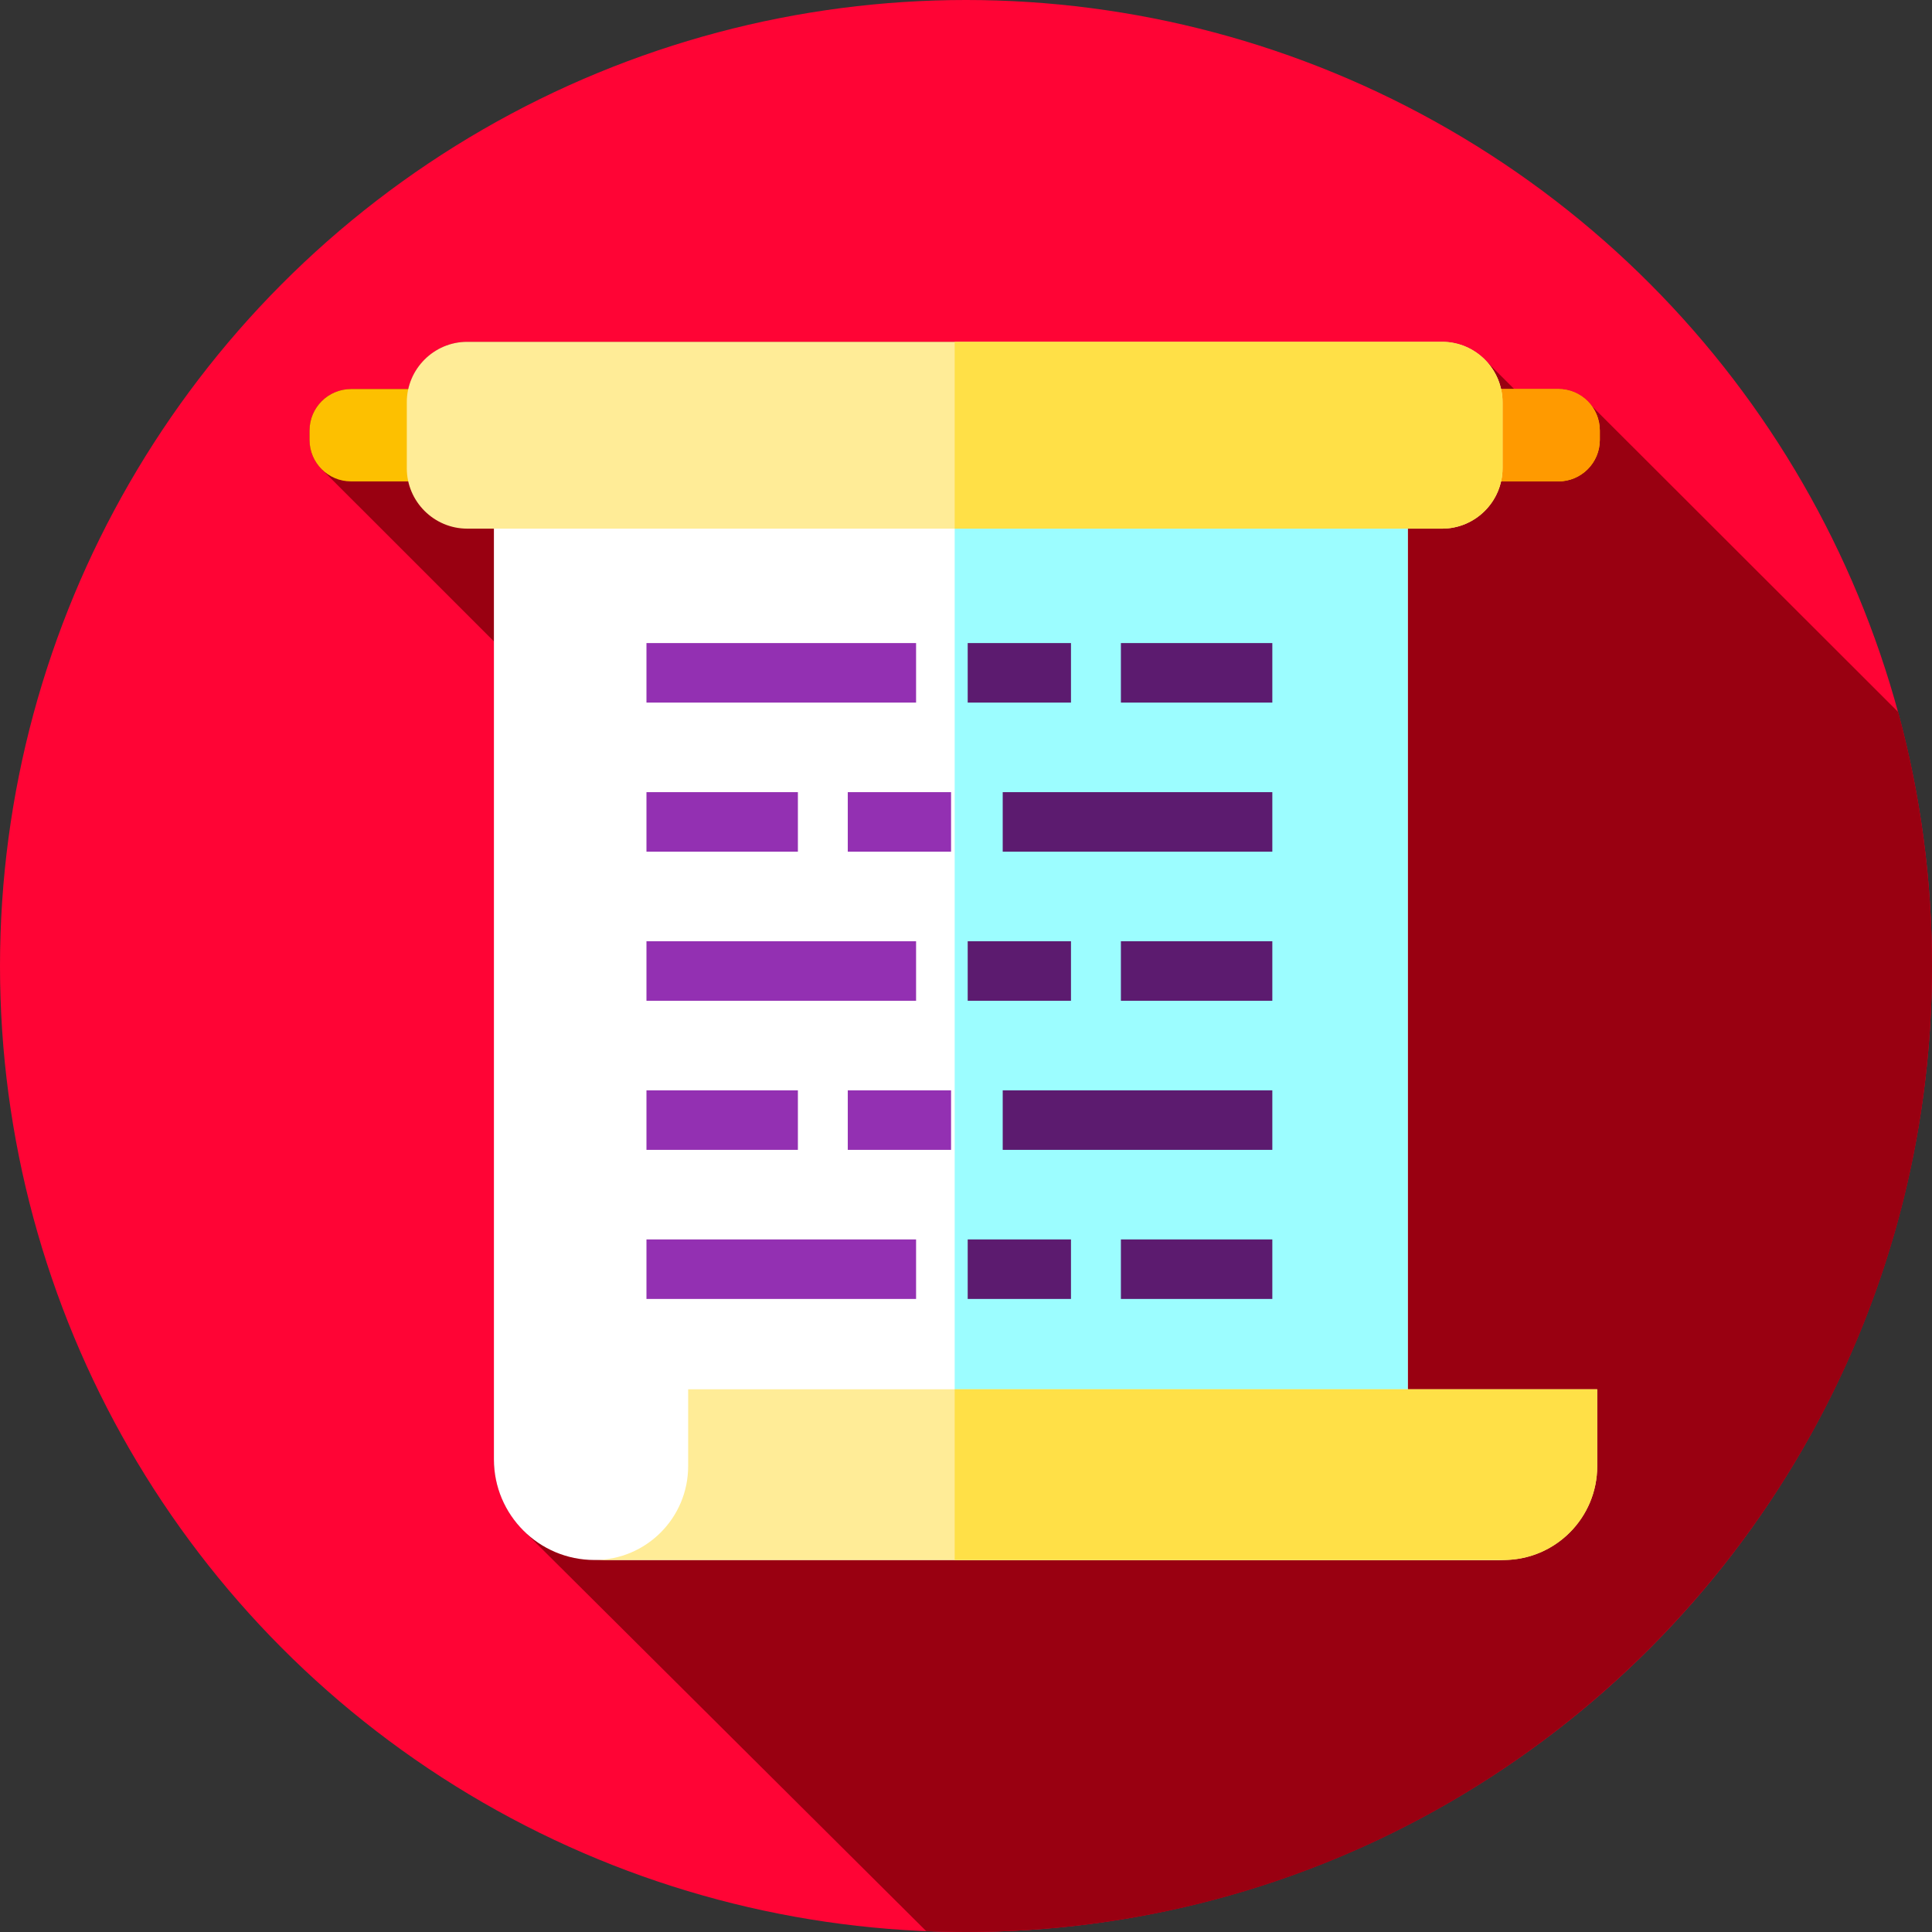<?xml version="1.0" encoding="iso-8859-1"?>
<!-- Generator: Adobe Illustrator 19.0.0, SVG Export Plug-In . SVG Version: 6.00 Build 0)  -->
<svg version="1.1" id="Capa_1" xmlns="http://www.w3.org/2000/svg" xmlns:xlink="http://www.w3.org/1999/xlink" x="0px" y="0px"
	 viewBox="0 0 512 512" style="enable-background:new 0 0 512 512;" xml:space="preserve">
<rect x="0" y="0" width="512" height="512" fill="#333333" stroke="none"/>
<circle style="fill:#FF0435;" cx="256" cy="256" r="256"/>
<path style="fill:#990011;" d="M512,256c0-23.294-3.129-45.853-8.958-67.301l-81.239-81.142c-2.001-2.703-5.209-4.457-8.832-4.457
	h-11.689l-7.259-7.237c-2.926-3.236-7.145-5.28-11.827-5.28h-258.39c-7.603,0-14.001,5.379-15.604,12.517H93.03
	c-6.075,0-11,4.925-11,11v2.477c0,3.011,1.211,5.735,3.172,7.718l45.69,45.676v216.793c0,7.728,3.292,14.684,8.547,19.551
	l106.017,105.451c3.498,0.143,7.01,0.234,10.544,0.234C397.385,512,512,397.385,512,256z"/>
<path style="fill:#FDC000;" d="M412.97,127.577H93.03c-6.075,0-11-4.925-11-11V114.1c0-6.075,4.925-11,11-11h319.94
	c6.075,0,11,4.925,11,11v2.477C423.97,122.653,419.045,127.577,412.97,127.577z"/>
<path style="fill:#FF9A00;" d="M423.97,114.097v2.48c0,6.08-4.92,11-11,11H253v-24.48h159.97
	C419.05,103.097,423.97,108.027,423.97,114.097z"/>
<path style="fill:#FFFFFF;" d="M373.067,386.764V132.306H130.892v254.458c0,14.72,11.933,26.652,26.652,26.652h242.175
	C385,413.417,373.067,401.484,373.067,386.764z"/>
<path style="fill:#9CFDFF;" d="M399.72,413.417H253v-281.11h120.07v254.46c0,14.49,11.56,26.28,25.97,26.64
	C399.26,413.417,399.49,413.417,399.72,413.417z"/>
<path style="fill:#FFEC97;" d="M382.195,140.094h-258.39c-8.8,0-16-7.2-16-16v-17.511c0-8.8,7.2-16,16-16h258.39c8.8,0,16,7.2,16,16
	v17.511C398.195,132.894,390.995,140.094,382.195,140.094z"/>
<path style="fill:#FFE047;" d="M398.19,106.587v17.51c0,1.2-0.13,2.36-0.39,3.48c-1.6,7.14-8.01,12.52-15.61,12.52H253v-49.51
	h129.19c7.6,0,14.01,5.37,15.61,12.51C398.06,104.217,398.19,105.387,398.19,106.587z"/>
<path style="fill:#FFEC97;" d="M182.366,368.178v20.374c0,13.733-11.132,24.865-24.865,24.865h240.911
	c13.733,0,24.865-11.132,24.865-24.865v-20.374H182.366z"/>
<path style="fill:#FFE047;" d="M423.28,368.177v20.38c0,13.52-10.79,24.52-24.24,24.85c-0.21,0.01-0.42,0.01-0.63,0.01H253v-45.24
	L423.28,368.177L423.28,368.177z"/>
<rect x="171.32" y="170.42" style="fill:#9330B2;" width="71.45" height="15.774"/>
<g>
	<rect x="256.45" y="170.42" style="fill:#5C1B6F;" width="27.372" height="15.774"/>
	<rect x="297.05" y="170.42" style="fill:#5C1B6F;" width="40.13" height="15.774"/>
</g>
<rect x="171.32" y="249.44" style="fill:#9330B2;" width="71.45" height="15.774"/>
<g>
	<rect x="256.45" y="249.44" style="fill:#5C1B6F;" width="27.372" height="15.774"/>
	<rect x="297.05" y="249.44" style="fill:#5C1B6F;" width="40.13" height="15.774"/>
</g>
<rect x="171.32" y="328.46" style="fill:#9330B2;" width="71.45" height="15.774"/>
<g>
	<rect x="256.45" y="328.46" style="fill:#5C1B6F;" width="27.372" height="15.774"/>
	<rect x="297.05" y="328.46" style="fill:#5C1B6F;" width="40.13" height="15.774"/>
	<rect x="265.73" y="209.93" style="fill:#5C1B6F;" width="71.45" height="15.774"/>
</g>
<g>
	<rect x="224.67" y="209.93" style="fill:#9330B2;" width="27.372" height="15.774"/>
	<rect x="171.32" y="209.93" style="fill:#9330B2;" width="40.13" height="15.774"/>
</g>
<rect x="265.73" y="288.95" style="fill:#5C1B6F;" width="71.45" height="15.774"/>
<g>
	<rect x="224.67" y="288.95" style="fill:#9330B2;" width="27.372" height="15.774"/>
	<rect x="171.32" y="288.95" style="fill:#9330B2;" width="40.13" height="15.774"/>
</g>
<g>
</g>
<g>
</g>
<g>
</g>
<g>
</g>
<g>
</g>
<g>
</g>
<g>
</g>
<g>
</g>
<g>
</g>
<g>
</g>
<g>
</g>
<g>
</g>
<g>
</g>
<g>
</g>
<g>
</g>
</svg>
